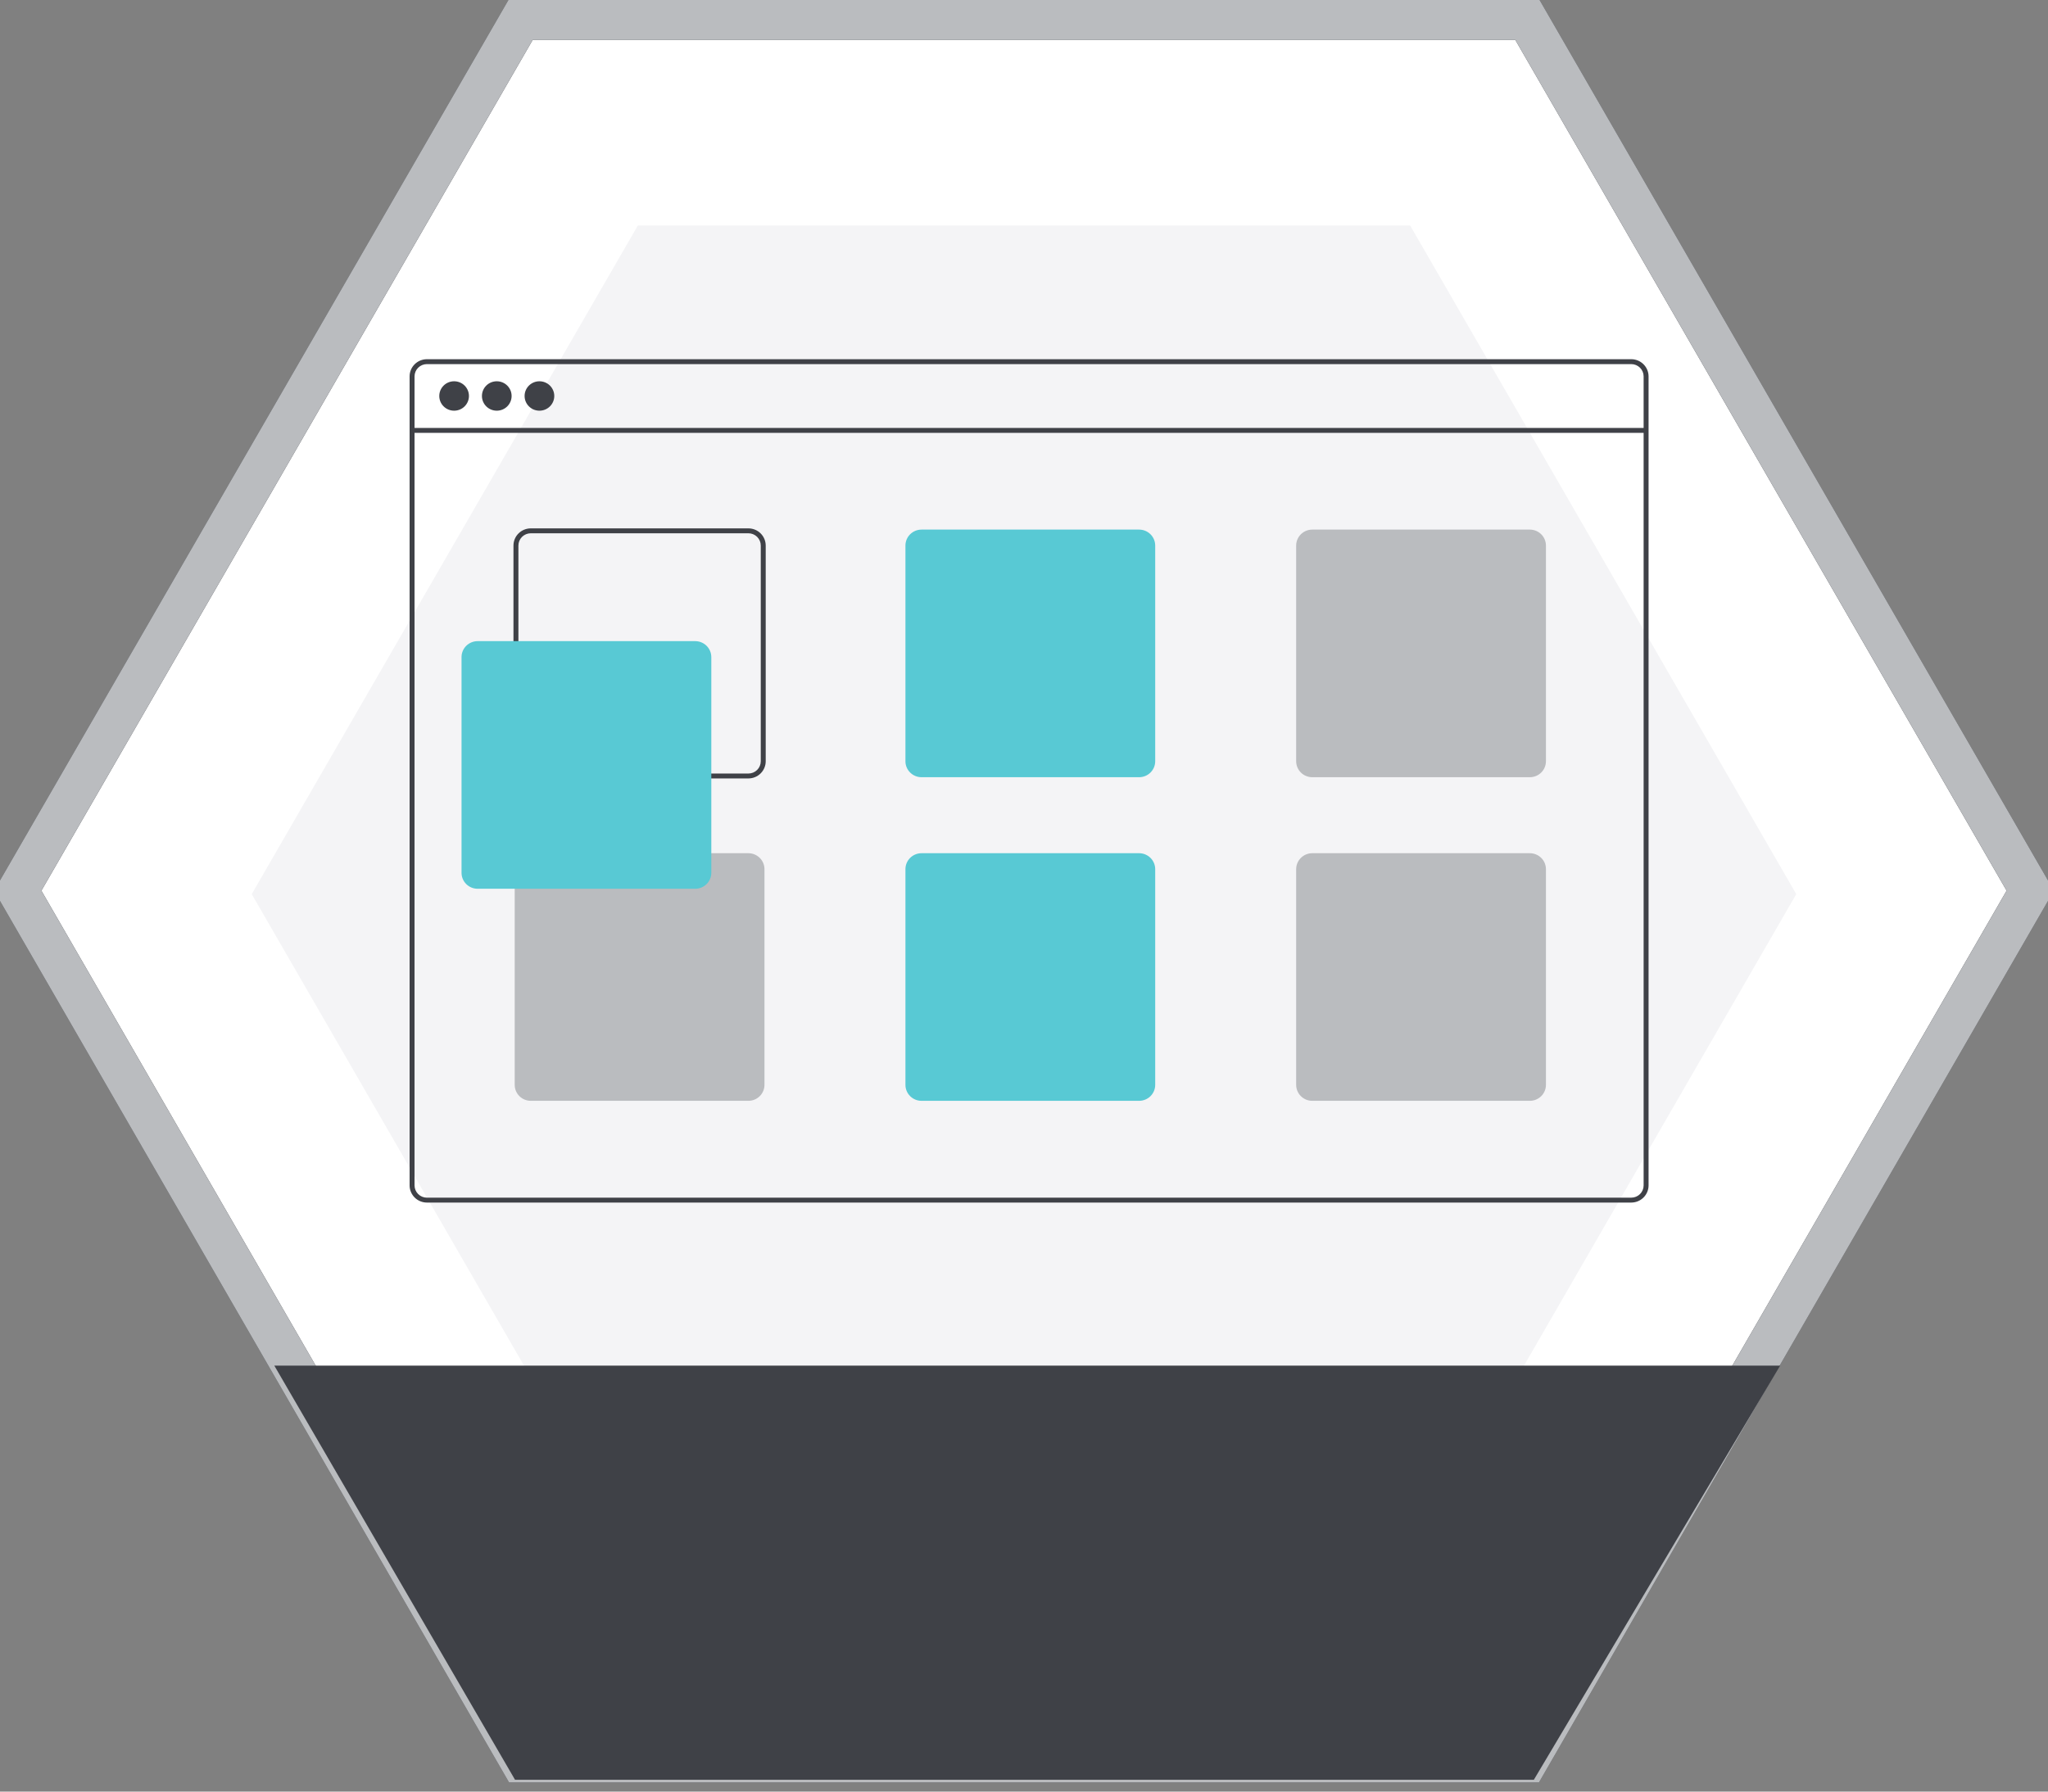 <svg class="badge nth" width="400" height="350" viewBox="0 0 400 350" fill="none" xmlns="http://www.w3.org/2000/svg">

	<rect x="0" y="0" width="400" height="350" fill="#808080" stroke="none"/>

	<!-- BADGE BORDER -->
  <path class="badge-border--hidden" fill="#FFFFFF" d="M298.268 3.795L396.536 174L298.268 344.205L101.732 344.205L3.464 174L101.732 3.795L298.268 3.795Z" stroke="#3F4147" stroke-width="8" />
  <path class="badge-border" d="M298.268 3.795L396.536 174L298.268 344.205L101.732 344.205L3.464 174L101.732 3.795L298.268 3.795Z" stroke="#BABCBF" stroke-width="8" />

  <!-- BADGE BG -->
  <path class="badge__bg" d="M124.583 305.3H275.416L350.833 174.674L275.417 44.049H124.583L49.166 174.674L124.583 305.3Z" fill="#F4F4F6"/>

  <!-- BADGE LABEL -->
  <path d="M53.575 266.78H347.689L299.581 347.689H100.589L53.575 266.78Z" fill="#3F4147"/>
	
	<!-- PAGE BORDER -->
	<path d="M318.605 70.174H83.381C82.485 70.175 81.625 70.528 80.991 71.157C80.358 71.786 80.001 72.638 80 73.527V231.578C80.001 232.467 80.358 233.319 80.991 233.947C81.625 234.576 82.485 234.929 83.381 234.93H318.605C319.501 234.929 320.36 234.576 320.994 233.947C321.628 233.319 321.985 232.467 321.986 231.578V73.527C321.985 72.638 321.628 71.786 320.994 71.157C320.36 70.528 319.501 70.175 318.605 70.174ZM321.02 231.578C321.019 232.213 320.765 232.822 320.312 233.271C319.859 233.72 319.245 233.972 318.605 233.972H83.381C82.741 233.972 82.126 233.72 81.674 233.271C81.221 232.822 80.966 232.213 80.966 231.578V73.527C80.966 72.892 81.221 72.283 81.674 71.834C82.126 71.385 82.741 71.132 83.381 71.132H318.605C319.245 71.132 319.859 71.385 320.312 71.834C320.765 72.283 321.019 72.892 321.02 73.527V231.578Z" fill="#3F4147"/>
	<path d="M321.503 83.603H80.483V84.561H321.503V83.603Z" fill="#3F4147"/>
	<!-- DOTS -->
	<path d="M88.694 80.232C90.295 80.232 91.592 78.945 91.592 77.358C91.592 75.771 90.295 74.485 88.694 74.485C87.094 74.485 85.796 75.771 85.796 77.358C85.796 78.945 87.094 80.232 88.694 80.232Z" fill="#3F4147"/>
	<path d="M97.026 80.232C98.626 80.232 99.924 78.945 99.924 77.358C99.924 75.771 98.626 74.485 97.026 74.485C95.425 74.485 94.128 75.771 94.128 77.358C94.128 78.945 95.425 80.232 97.026 80.232Z" fill="#3F4147"/>
	<path d="M105.358 80.232C106.958 80.232 108.256 78.945 108.256 77.358C108.256 75.771 106.958 74.485 105.358 74.485C103.757 74.485 102.46 75.771 102.46 77.358C102.46 78.945 103.757 80.232 105.358 80.232Z" fill="#3F4147"/>
	



	<!-- CONTENT BOXES -->
	<g class="box__all">
		<!-- CONTENT BORDER -->
		<path class="box border" d="M146.172 103.221H103.667C102.771 103.222 101.911 103.576 101.278 104.204C100.644 104.833 100.287 105.685 100.286 106.574V148.721C100.287 149.61 100.644 150.462 101.278 151.09C101.911 151.719 102.771 152.072 103.667 152.073H146.172C147.068 152.072 147.927 151.719 148.561 151.09C149.195 150.462 149.552 149.61 149.553 148.721V106.574C149.552 105.685 149.195 104.833 148.561 104.204C147.927 103.576 147.068 103.222 146.172 103.221ZM148.587 148.721C148.586 149.356 148.332 149.965 147.879 150.414C147.426 150.863 146.812 151.115 146.172 151.115H103.667C103.027 151.115 102.413 150.863 101.96 150.414C101.507 149.965 101.252 149.356 101.252 148.721V106.574C101.252 105.939 101.507 105.33 101.96 104.881C102.413 104.432 103.027 104.179 103.667 104.179H146.172C146.812 104.179 147.426 104.432 147.879 104.881C148.332 105.33 148.586 105.939 148.587 106.574V148.721Z" fill="#3F4147"/>
		
		
		<path class="box two" d="M222.487 103.461H179.982C179.15 103.462 178.352 103.791 177.764 104.374C177.175 104.958 176.844 105.749 176.843 106.574V148.721C176.844 149.546 177.175 150.337 177.764 150.92C178.352 151.504 179.15 151.832 179.982 151.834H222.487C223.319 151.832 224.116 151.504 224.705 150.92C225.293 150.337 225.624 149.546 225.626 148.721V106.574C225.624 105.749 225.293 104.958 224.705 104.374C224.116 103.791 223.319 103.462 222.487 103.461Z" fill="#58C9D4"/>
		<path class="box three" d="M298.801 103.461H256.297C255.465 103.462 254.667 103.791 254.079 104.374C253.49 104.958 253.159 105.749 253.157 106.574V148.721C253.159 149.546 253.49 150.337 254.079 150.92C254.667 151.504 255.465 151.832 256.297 151.834H298.801C299.634 151.832 300.431 151.504 301.02 150.92C301.608 150.337 301.939 149.546 301.941 148.721V106.574C301.939 105.749 301.608 104.958 301.02 104.374C300.431 103.791 299.634 103.462 298.801 103.461Z" fill="#BABCBF"/>
		<path class="box four" d="M146.172 166.681H103.667C102.835 166.683 102.037 167.011 101.449 167.595C100.861 168.178 100.529 168.969 100.528 169.794V211.941C100.529 212.766 100.861 213.557 101.449 214.141C102.037 214.724 102.835 215.053 103.667 215.054H146.172C147.004 215.053 147.802 214.724 148.39 214.141C148.978 213.557 149.31 212.766 149.311 211.941V169.794C149.31 168.969 148.978 168.178 148.39 167.595C147.802 167.011 147.004 166.683 146.172 166.681Z" fill="#BABCBF"/>
		<path class="box five" d="M222.487 166.681H179.982C179.15 166.683 178.352 167.011 177.764 167.595C177.175 168.178 176.844 168.969 176.843 169.794V211.941C176.844 212.766 177.175 213.557 177.764 214.141C178.352 214.724 179.15 215.053 179.982 215.054H222.487C223.319 215.053 224.116 214.724 224.705 214.141C225.293 213.557 225.624 212.766 225.626 211.941V169.794C225.624 168.969 225.293 168.178 224.705 167.595C224.116 167.011 223.319 166.683 222.487 166.681Z" fill="#58C9D4"/>
		<path class="box six" d="M298.801 166.681H256.297C255.465 166.683 254.667 167.011 254.079 167.595C253.49 168.178 253.159 168.969 253.157 169.794V211.941C253.159 212.766 253.49 213.557 254.079 214.141C254.667 214.724 255.465 215.053 256.297 215.054H298.801C299.634 215.053 300.431 214.724 301.02 214.141C301.608 213.557 301.939 212.766 301.941 211.941V169.794C301.939 168.969 301.608 168.178 301.02 167.595C300.431 167.011 299.634 166.683 298.801 166.681Z" fill="#BABCBF"/>
		
		<path class="box one" d="M135.787 173.626H93.283C92.45 173.625 91.652 173.296 91.064 172.713C90.475 172.129 90.144 171.338 90.143 170.513V128.366C90.144 127.54 90.475 126.749 91.064 126.165C91.652 125.582 92.45 125.253 93.283 125.252H135.787C136.619 125.253 137.417 125.582 138.006 126.165C138.595 126.749 138.926 127.54 138.927 128.366V170.513C138.926 171.338 138.595 172.129 138.006 172.713C137.417 173.296 136.619 173.625 135.787 173.626Z" fill="#58C9D4"/>
	</g>
</svg>
